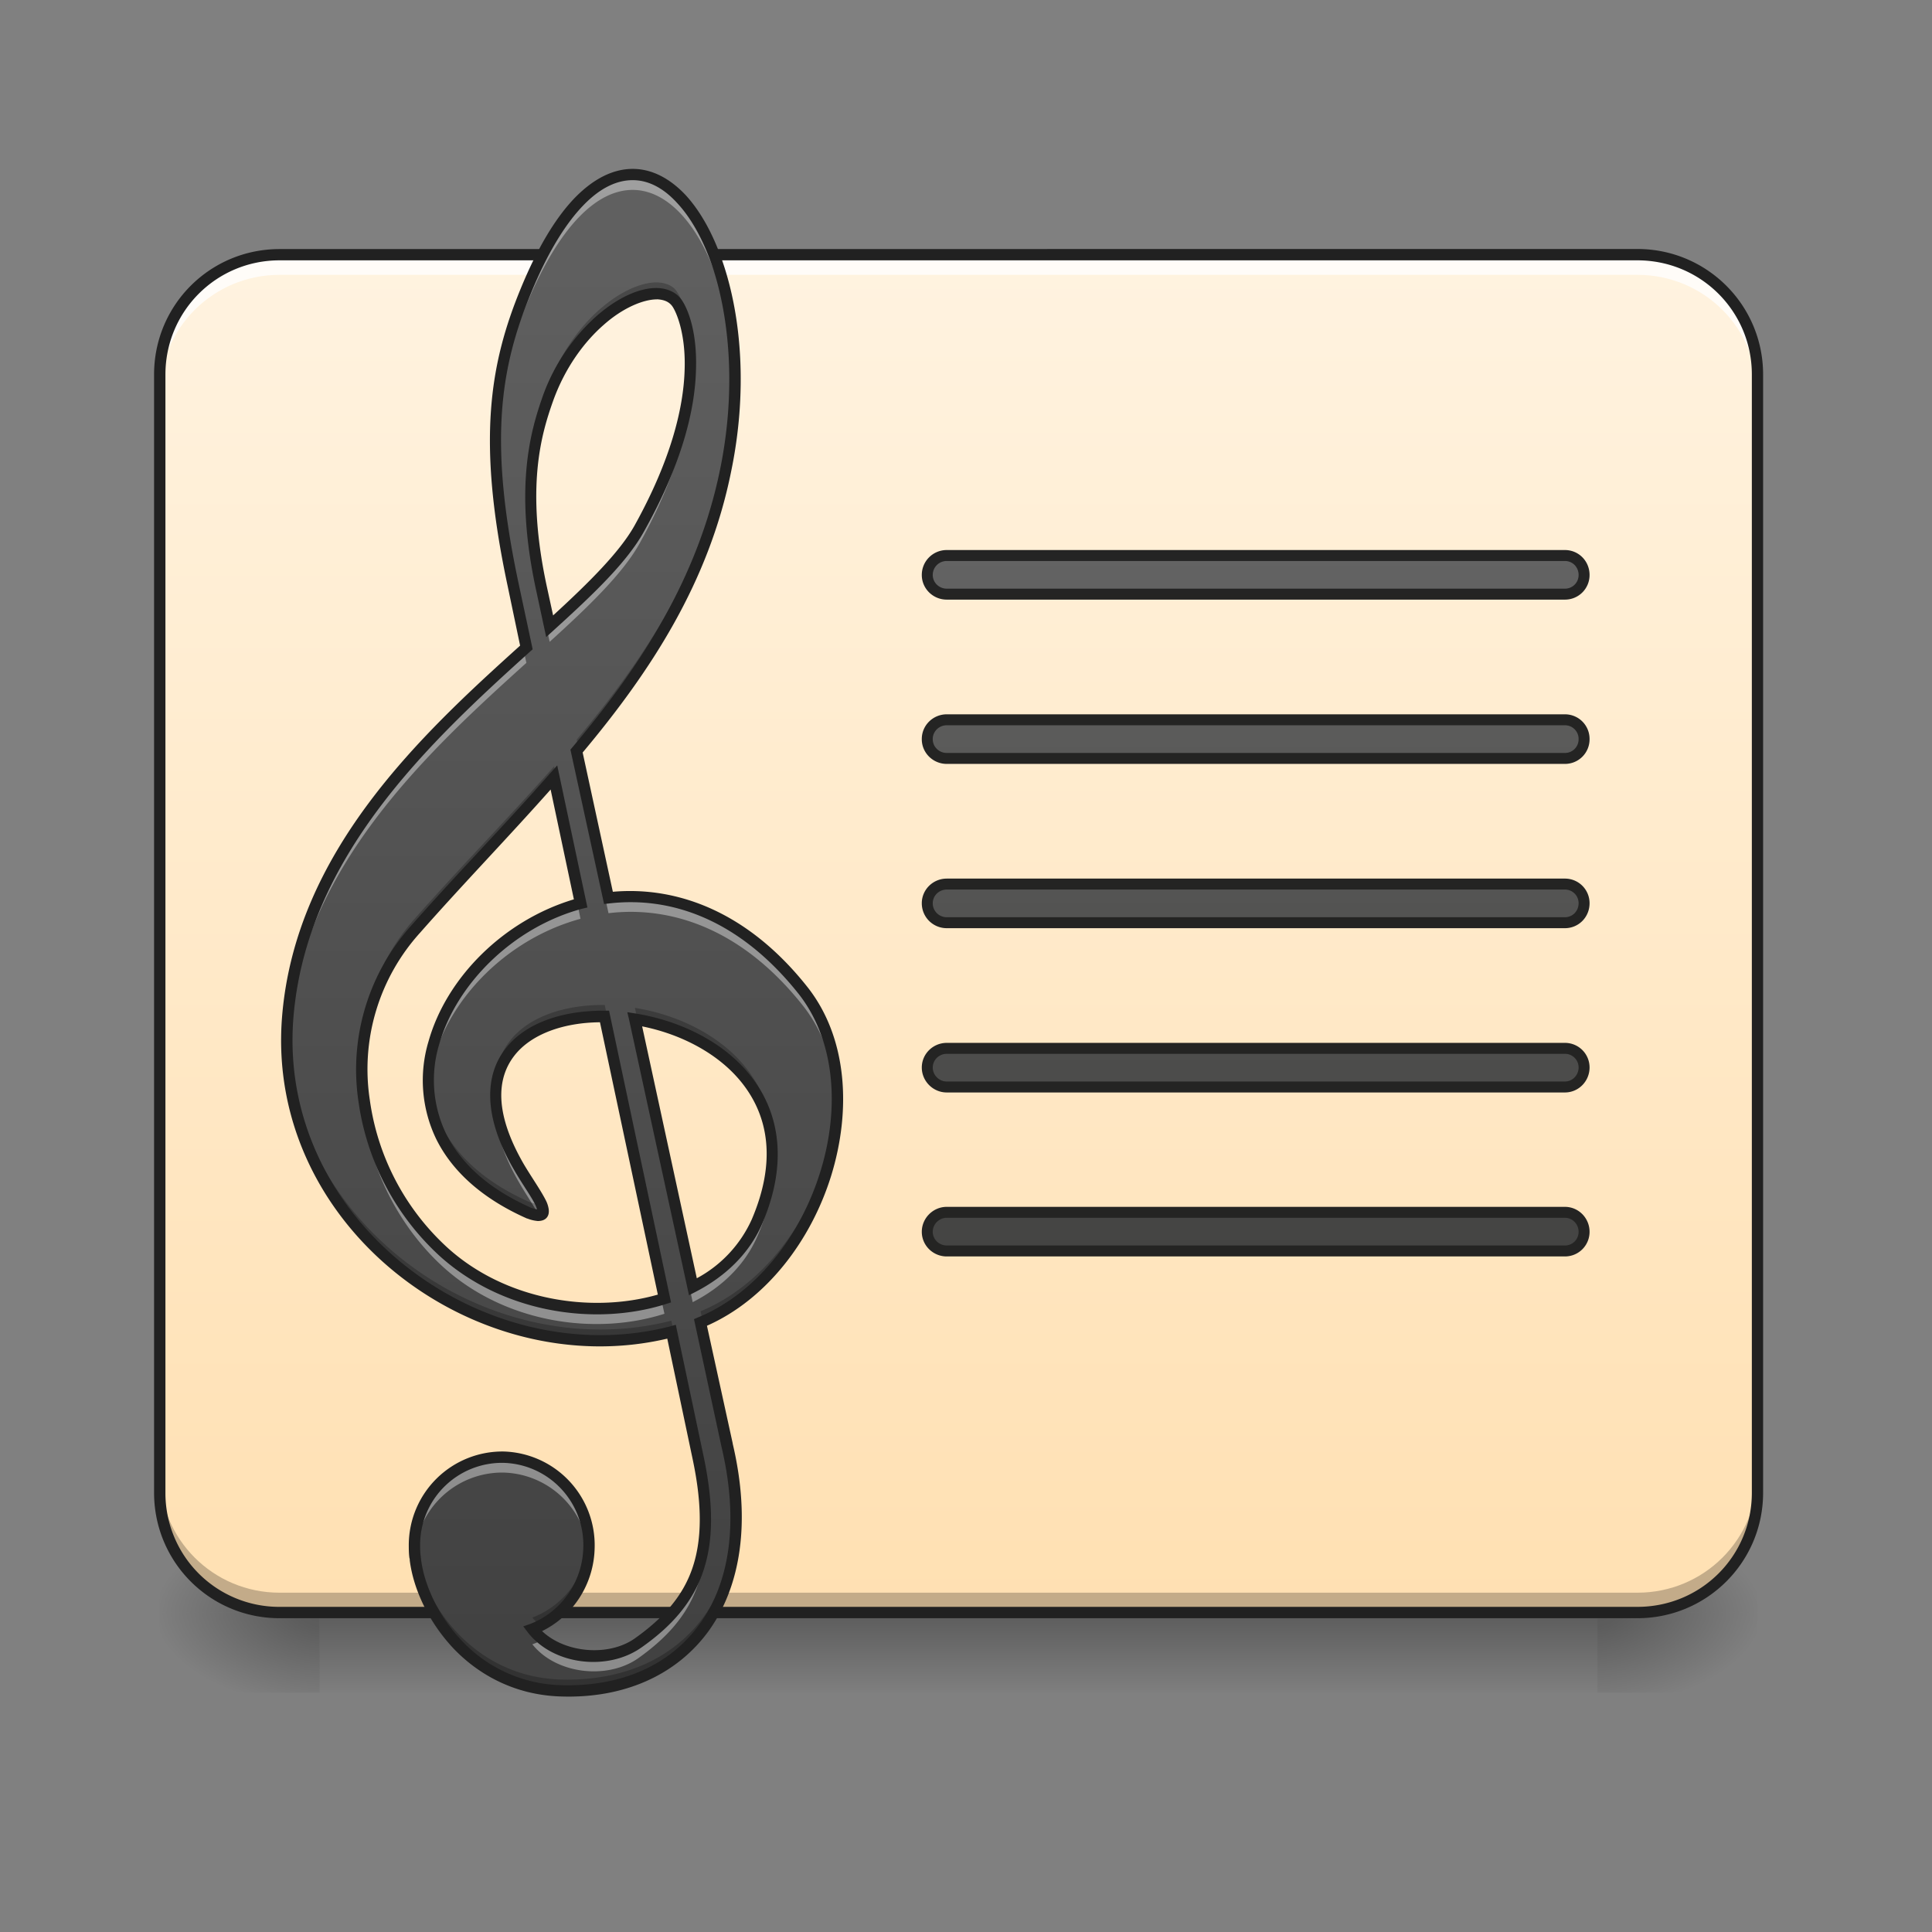 <svg xmlns="http://www.w3.org/2000/svg" xmlns:xlink="http://www.w3.org/1999/xlink" width="32" height="32" viewBox="0 0 24 24"><rect x="0" y="0" width="24" height="24" fill="#808080" stroke="none"/><defs><linearGradient id="d" gradientUnits="userSpaceOnUse" x1="254" y1="233.5" x2="254" y2="254.667" gradientTransform="matrix(.071 0 0 .047 -5.86 9.087)"><stop offset="0" stop-opacity=".275"/><stop offset="1" stop-opacity="0"/></linearGradient><radialGradient id="e" gradientUnits="userSpaceOnUse" cx="450.909" cy="189.579" fx="450.909" fy="189.579" r="21.167" gradientTransform="matrix(0 -.059 -.105 0 39.594 46.704)"><stop offset="0" stop-opacity=".314"/><stop offset=".222" stop-opacity=".275"/><stop offset="1" stop-opacity="0"/></radialGradient><radialGradient id="f" gradientUnits="userSpaceOnUse" cx="450.909" cy="189.579" fx="450.909" fy="189.579" r="21.167" gradientTransform="matrix(0 .059 .105 0 -15.78 -6.638)"><stop offset="0" stop-opacity=".314"/><stop offset=".222" stop-opacity=".275"/><stop offset="1" stop-opacity="0"/></radialGradient><radialGradient id="g" gradientUnits="userSpaceOnUse" cx="450.909" cy="189.579" fx="450.909" fy="189.579" r="21.167" gradientTransform="matrix(0 -.059 .105 0 -15.78 46.704)"><stop offset="0" stop-opacity=".314"/><stop offset=".222" stop-opacity=".275"/><stop offset="1" stop-opacity="0"/></radialGradient><radialGradient id="h" gradientUnits="userSpaceOnUse" cx="450.909" cy="189.579" fx="450.909" fy="189.579" r="21.167" gradientTransform="matrix(0 .059 -.105 0 39.594 -6.638)"><stop offset="0" stop-opacity=".314"/><stop offset=".222" stop-opacity=".275"/><stop offset="1" stop-opacity="0"/></radialGradient><linearGradient id="i" gradientUnits="userSpaceOnUse" x1="127" y1="212.333" x2="127" y2="-147.5" gradientTransform="matrix(.047 0 0 .047 0 10.08)"><stop offset="0" stop-color="#ffe0b2"/><stop offset="1" stop-color="#fff3e0"/></linearGradient><linearGradient id="j" gradientUnits="userSpaceOnUse" x1="1000" y1="1695.118" x2="1000" y2="175.118" gradientTransform="matrix(.012 0 0 .012 -4.217 0)"><stop offset="0" stop-color="#424242"/><stop offset="1" stop-color="#616161"/></linearGradient><filter id="a" filterUnits="objectBoundingBox" x="0%" y="0%" width="100%" height="100%"><feColorMatrix in="SourceGraphic" values="0 0 0 0 1 0 0 0 0 1 0 0 0 0 1 0 0 0 1 0"/></filter><mask id="l"><path fill-opacity=".988" d="M0 0h24v24H0z" filter="url(#a)"/></mask><linearGradient id="c" gradientUnits="userSpaceOnUse" x1="1280" y1="1295.118" x2="1280" y2="575.118"><stop offset="0" stop-color="#424242"/><stop offset="1" stop-color="#616161"/></linearGradient><clipPath id="b"><path d="M0 0h24v24H0z"/></clipPath><g id="k" clip-path="url(#b)"><path d="M980.064 575.063c-11.023 0-20.156 8.818-20.156 20.156 0 11.022 9.133 19.84 20.156 19.84h639.939a19.758 19.758 0 0 0 19.84-19.84c0-11.338-8.818-20.156-19.84-20.156zm0 170.063c-11.023 0-20.156 8.818-20.156 19.84v.315c0 11.023 9.133 19.84 20.156 19.84h639.939a19.758 19.758 0 0 0 19.84-19.84v-.315a19.758 19.758 0 0 0-19.84-19.84zm0 170.062c-11.023 0-20.156 8.818-20.156 19.84 0 11.338 9.133 20.156 20.156 20.156h639.939c11.022 0 19.84-8.818 19.84-20.155a19.758 19.758 0 0 0-19.84-19.84zm0 170.063c-11.023 0-20.156 8.818-20.156 19.84 0 11.023 9.133 20.156 20.156 20.156h639.939c11.022 0 19.84-9.133 19.84-20.156a19.758 19.758 0 0 0-19.84-19.84zm0 169.747c-11.023 0-20.156 9.133-20.156 20.156 0 11.022 9.133 19.84 20.156 19.84h639.939a19.758 19.758 0 0 0 19.84-19.84c0-11.023-8.818-20.156-19.84-20.156zm0 0" transform="scale(.012)" fill="url(#c)" stroke-width="11.339" stroke-linecap="round" stroke-linejoin="round" stroke="#212121"/></g></defs><path d="M3.969 20.031h15.875v.996H3.969zm0 0" fill="url(#d)"/><path d="M19.844 20.031h1.988v-.992h-1.988zm0 0" fill="url(#e)"/><path d="M3.969 20.031H1.984v.996H3.97zm0 0" fill="url(#f)"/><path d="M3.969 20.031H1.984v-.992H3.97zm0 0" fill="url(#g)"/><path d="M19.844 20.031h1.988v.996h-1.988zm0 0" fill="url(#h)"/><path d="M3.473 3.164H20.34c.824 0 1.492.668 1.492 1.488v13.891c0 .824-.668 1.488-1.492 1.488H3.473c-.82 0-1.489-.664-1.489-1.488V4.653c0-.821.668-1.489 1.489-1.489zm0 0" fill="url(#i)"/><path d="M3.473 20.031c-.825 0-1.489-.66-1.489-1.488v-.246c0 .824.664 1.488 1.489 1.488H20.34c.828 0 1.492-.664 1.492-1.488v.246c0 .828-.664 1.488-1.492 1.488zm0 0" fill-opacity=".235"/><path d="M3.473 3.164c-.825 0-1.489.664-1.489 1.488v.25c0-.824.664-1.488 1.489-1.488H20.34c.828 0 1.492.664 1.492 1.488v-.25c0-.824-.664-1.488-1.492-1.488zm0 0" fill="#fff" fill-opacity=".784"/><path d="M3.473 3.094c-.864 0-1.559.695-1.559 1.558v13.891c0 .863.695 1.559 1.559 1.559H20.34c.863 0 1.562-.696 1.562-1.559V4.653c0-.864-.699-1.56-1.562-1.56zm0 .14H20.34c.789 0 1.422.633 1.422 1.418v13.891c0 .789-.633 1.418-1.422 1.418H3.473a1.413 1.413 0 0 1-1.418-1.418V4.653c0-.786.632-1.419 1.418-1.419zm0 0" fill="#212121"/><path d="M7.86 2.168c-.43 0-.903.418-1.325 1.434-.383.937-.543 1.867-.164 3.656l.168.785c-1.238 1.117-2.797 2.555-2.965 4.594-.207 2.582 2.414 4.511 4.766 3.91l.332 1.566c.25 1.176-.027 1.79-.742 2.293-.387.274-1.024.203-1.317-.172.418-.156.696-.558.703-1.011a1.092 1.092 0 0 0-1.062-1.121 1.092 1.092 0 0 0-1.106 1.082 1.154 1.154 0 0 0 .012.191c.078.648.7 1.594 1.8 1.629 1.544.05 2.532-1.129 2.071-3.055l-.328-1.52c1.488-.616 2.227-2.917 1.274-4.124-.75-.95-1.63-1.242-2.418-1.149l-.395-1.828c.852-1.015 1.57-2.113 1.852-3.48.394-1.934-.282-3.68-1.157-3.68zm.3 1.48c.11.004.2.04.25.118.137.199.465 1.132-.469 2.8-.207.368-.617.766-1.113 1.215l-.101-.465c-.274-1.261-.067-1.949.078-2.359.304-.852.968-1.312 1.355-1.309zM6.883 9.66l.328 1.563c-1.762.476-2.879 2.851-.637 3.847.371.125.063-.246-.129-.578-.742-1.277.078-1.879 1.067-1.867l.742 3.504c-.867.277-1.988.11-2.75-.582-1.024-.93-1.48-2.723-.34-4.008.563-.637 1.16-1.246 1.719-1.879zm1.004 3c1.074.172 2.148 1.035 1.52 2.512a1.692 1.692 0 0 1-.802.816zm0 0" fill="url(#j)"/><path d="M7.86 2.168c-.43 0-.903.418-1.325 1.434a4.63 4.63 0 0 0-.379 1.972c.012-.703.16-1.242.38-1.781.421-1.016.894-1.434 1.323-1.434.68 0 1.246 1.067 1.27 2.454.027-1.481-.559-2.645-1.27-2.645zm.714 2.45c-.015.468-.168 1.116-.633 1.948-.207.368-.617.766-1.113 1.215l-.101-.465a5.833 5.833 0 0 1-.133-1.05c-.008.336.027.746.133 1.242l.101.465c.496-.45.906-.848 1.113-1.215.532-.953.653-1.668.633-2.14zm-2.07 3.456c-1.23 1.114-2.766 2.543-2.93 4.563a4.201 4.201 0 0 0-.008.383c0-.063.004-.13.008-.192.168-2.039 1.727-3.476 2.965-4.594zm.691 1.406c-.008.016-.02.028-.03.04l.394 1.824c.789-.094 1.668.203 2.418 1.152.273.348.41.79.425 1.258.016-.535-.113-1.05-.425-1.45-.75-.949-1.63-1.242-2.418-1.148zm-.02 1.754c-1.081.309-1.905 1.329-1.85 2.297.054-.922.862-1.84 1.886-2.117zm.712 1.618l.718 3.324c.36-.184.645-.457.801-.813a2.1 2.1 0 0 0 .184-.93c-.012.223-.07.47-.184.739a1.692 1.692 0 0 1-.8.816l-.676-3.133c-.016 0-.032-.003-.043-.003zm-3.387.53c-.035.9.379 1.786 1.004 2.356.762.692 1.883.86 2.75.582l-.04-.18c-.859.258-1.96.087-2.71-.593A3.122 3.122 0 0 1 4.5 13.383zm1.664.321c-.027.266.055.59.281.98.082.145.188.297.25.415.16-.012-.086-.325-.25-.606-.175-.3-.261-.562-.28-.789zm2.574 2.902a.139.139 0 0 0-.035.016l.328 1.516c.07.289.106.558.114.812a3.888 3.888 0 0 0-.114-1zm-2.484 1.497a1.092 1.092 0 0 0-1.102 1.195 1.09 1.09 0 0 1 1.102-1.004 1.09 1.09 0 0 1 1.059 1.004c.003-.024.003-.05.003-.074a1.092 1.092 0 0 0-1.062-1.121zm2.508.863c-.024.652-.313 1.074-.832 1.441-.336.239-.864.215-1.184-.039a.807.807 0 0 1-.133.059c.293.37.93.445 1.317.172.566-.403.86-.868.832-1.633zm0 0" fill="#fff" fill-opacity=".392"/><path d="M8.16 3.508c-.387-.004-1.05.457-1.355 1.308a3.458 3.458 0 0 0-.211 1.282c.011-.532.12-.887.21-1.141.305-.852.97-1.312 1.356-1.309.11.004.2.04.25.118.059.086.156.316.168.683.012-.453-.101-.726-.168-.824-.05-.078-.14-.113-.25-.117zm.969 1.144c-.004.34-.04.692-.113 1.055-.282 1.367-1 2.465-1.852 3.48l.024.114c.843-1.008 1.55-2.098 1.828-3.453.082-.414.117-.817.113-1.196zm-2.973.754c-.008.512.059 1.106.215 1.852l.145.668.023-.024-.168-.785c-.14-.676-.207-1.23-.215-1.71zm.727 4.114c-.559.632-1.156 1.242-1.719 1.878a2.597 2.597 0 0 0-.668 1.82 2.608 2.608 0 0 1 .668-1.679c.563-.637 1.16-1.246 1.719-1.879l.3 1.43c.012-.004.02-.008.028-.008zm.582 2.964c-.727.008-1.348.348-1.305 1.051.043-.62.656-.918 1.352-.91L8.227 16l.027-.012-.742-3.504h-.047zm.422.036l.031.144c.824.145 1.633.691 1.672 1.606.043-1.012-.828-1.61-1.703-1.75zm-4.32.34c-.051 2.468 2.488 4.269 4.773 3.687l.332 1.566c.055.254.086.48.09.688a3.49 3.49 0 0 0-.09-.828l-.332-1.567c-2.238.57-4.727-1.152-4.774-3.547zm1.757.503c-.027.653.324 1.297 1.25 1.707.188.063.203 0 .145-.12-.028.01-.074.007-.145-.02-.86-.38-1.222-.965-1.25-1.567zm5.078.219c-.027 1.102-.691 2.29-1.699 2.707l.027.129c1.036-.445 1.7-1.707 1.672-2.836zm-1.257 5.195c-.032 1.344-.918 2.125-2.184 2.086-1.102-.035-1.723-.98-1.8-1.629 0-.007 0-.015-.005-.027v-.004c-.004-.023-.004-.05-.004-.078-.004.02-.004.04-.004.059a1.154 1.154 0 0 0 .012.191c.078.648.7 1.594 1.8 1.629 1.31.043 2.216-.797 2.185-2.227zm-1.832.352a1.091 1.091 0 0 1-.7.965c.032.039.063.07.094.101.367-.183.602-.558.61-.972 0-.032 0-.063-.005-.094zm0 0" fill-opacity=".235"/><path d="M7.86 2.098c-.239 0-.481.117-.715.355-.235.242-.461.61-.672 1.121-.391.946-.551 1.899-.168 3.7l.156.746c-1.234 1.113-2.79 2.558-2.957 4.609-.211 2.61 2.402 4.559 4.785 4l.316 1.5c.122.578.114 1.012-.007 1.36-.121.347-.36.613-.711.863-.324.23-.867.183-1.153-.09.391-.192.645-.59.653-1.035a1.165 1.165 0 0 0-1.133-1.196 1.164 1.164 0 0 0-1.176 1.153c0 .054 0 .113.008.171v-.003.003c.004.008.004.02.004.028.043.344.223.75.535 1.086.313.332.766.586 1.336.605.789.028 1.445-.265 1.844-.816.394-.551.527-1.348.297-2.324v-.004l-.32-1.461c.741-.328 1.292-1.059 1.542-1.86.254-.82.203-1.718-.293-2.347-.742-.938-1.62-1.254-2.418-1.184l-.375-1.73c.848-1.012 1.567-2.114 1.844-3.489.203-.976.133-1.906-.102-2.597-.117-.348-.277-.637-.464-.84-.192-.203-.414-.324-.657-.324zm0 .14c.195 0 .382.098.55.282.172.183.324.453.438.785.222.664.293 1.574.097 2.527-.277 1.352-.984 2.441-1.836 3.453l-.023.027.418 1.918.062-.007c.766-.09 1.618.195 2.356 1.125.457.582.512 1.433.265 2.218-.246.79-.792 1.5-1.511 1.797l-.055.024.34 1.578c.226.95.098 1.703-.27 2.21-.367.509-.972.782-1.726.759a1.752 1.752 0 0 1-1.238-.563c-.293-.312-.461-.7-.497-1.004v-.004c0-.004-.003-.011-.003-.02v-.007c-.008-.05-.008-.102-.008-.152a1.018 1.018 0 0 1 1.031-1.012 1.02 1.02 0 0 1 .996 1.05c-.008.423-.27.798-.656.95l-.09.031.059.078c.32.407.992.48 1.41.184.367-.258.629-.55.761-.93.133-.379.137-.84.012-1.437l-.347-1.641-.07.02c-2.305.59-4.884-1.301-4.68-3.836.164-2.004 1.703-3.43 2.94-4.547l.032-.028-.176-.824c-.378-1.781-.222-2.687.16-3.613.208-.504.43-.856.645-1.078.215-.223.422-.313.613-.313zm.304 1.34c-.223-.004-.496.121-.758.352a2.431 2.431 0 0 0-.668 1.004c-.144.414-.355 1.12-.078 2.398l.125.582.09-.082c.496-.45.914-.848 1.125-1.23.473-.844.629-1.504.645-1.985.02-.48-.094-.77-.176-.89-.067-.098-.18-.145-.305-.149zm-.004.14c.094.005.152.032.192.087.054.078.171.355.152.808-.016.453-.164 1.094-.625 1.922-.184.324-.555.695-1.008 1.11l-.074-.34c-.274-1.254-.07-1.918.074-2.325.149-.414.387-.734.629-.945.242-.215.496-.316.66-.316zm-1.238 5.79l-.094.105c-.555.633-1.152 1.242-1.715 1.88a2.68 2.68 0 0 0-.66 2.19 3.205 3.205 0 0 0 1.004 1.915c.781.71 1.93.882 2.816.601l.063-.02-.77-3.624h-.054c-.508-.004-.985.144-1.239.48-.253.332-.27.84.11 1.492.097.172.226.348.273.453l.016.043c-.016-.003-.04-.007-.074-.02-.547-.241-.88-.566-1.055-.917a1.536 1.536 0 0 1-.086-1.117c.215-.75.918-1.45 1.773-1.68l.067-.016zm-.082.3l.289 1.364c-.875.262-1.582.973-1.805 1.762a1.68 1.68 0 0 0 .094 1.214c.191.387.555.735 1.129.989h.004c.05.02.09.027.129.031.039 0 .082-.008.11-.04.03-.034.03-.077.026-.108a.352.352 0 0 0-.03-.098c-.063-.129-.188-.305-.282-.465-.36-.625-.336-1.055-.117-1.34.207-.27.61-.414 1.066-.418l.719 3.383c-.832.238-1.899.07-2.621-.59a3.05 3.05 0 0 1-.957-1.828 2.526 2.526 0 0 1 .625-2.078c.527-.598 1.09-1.18 1.62-1.777zm.953 2.766l.023.098.743 3.418.078-.04c.37-.19.672-.476.832-.85.324-.759.21-1.376-.13-1.817-.335-.438-.89-.703-1.444-.793zm.184.176c.488.098.964.344 1.253.719.31.402.418.953.11 1.676a1.554 1.554 0 0 1-.684.734zm0 0" fill="#212121"/><use xlink:href="#k" mask="url(#l)"/></svg>